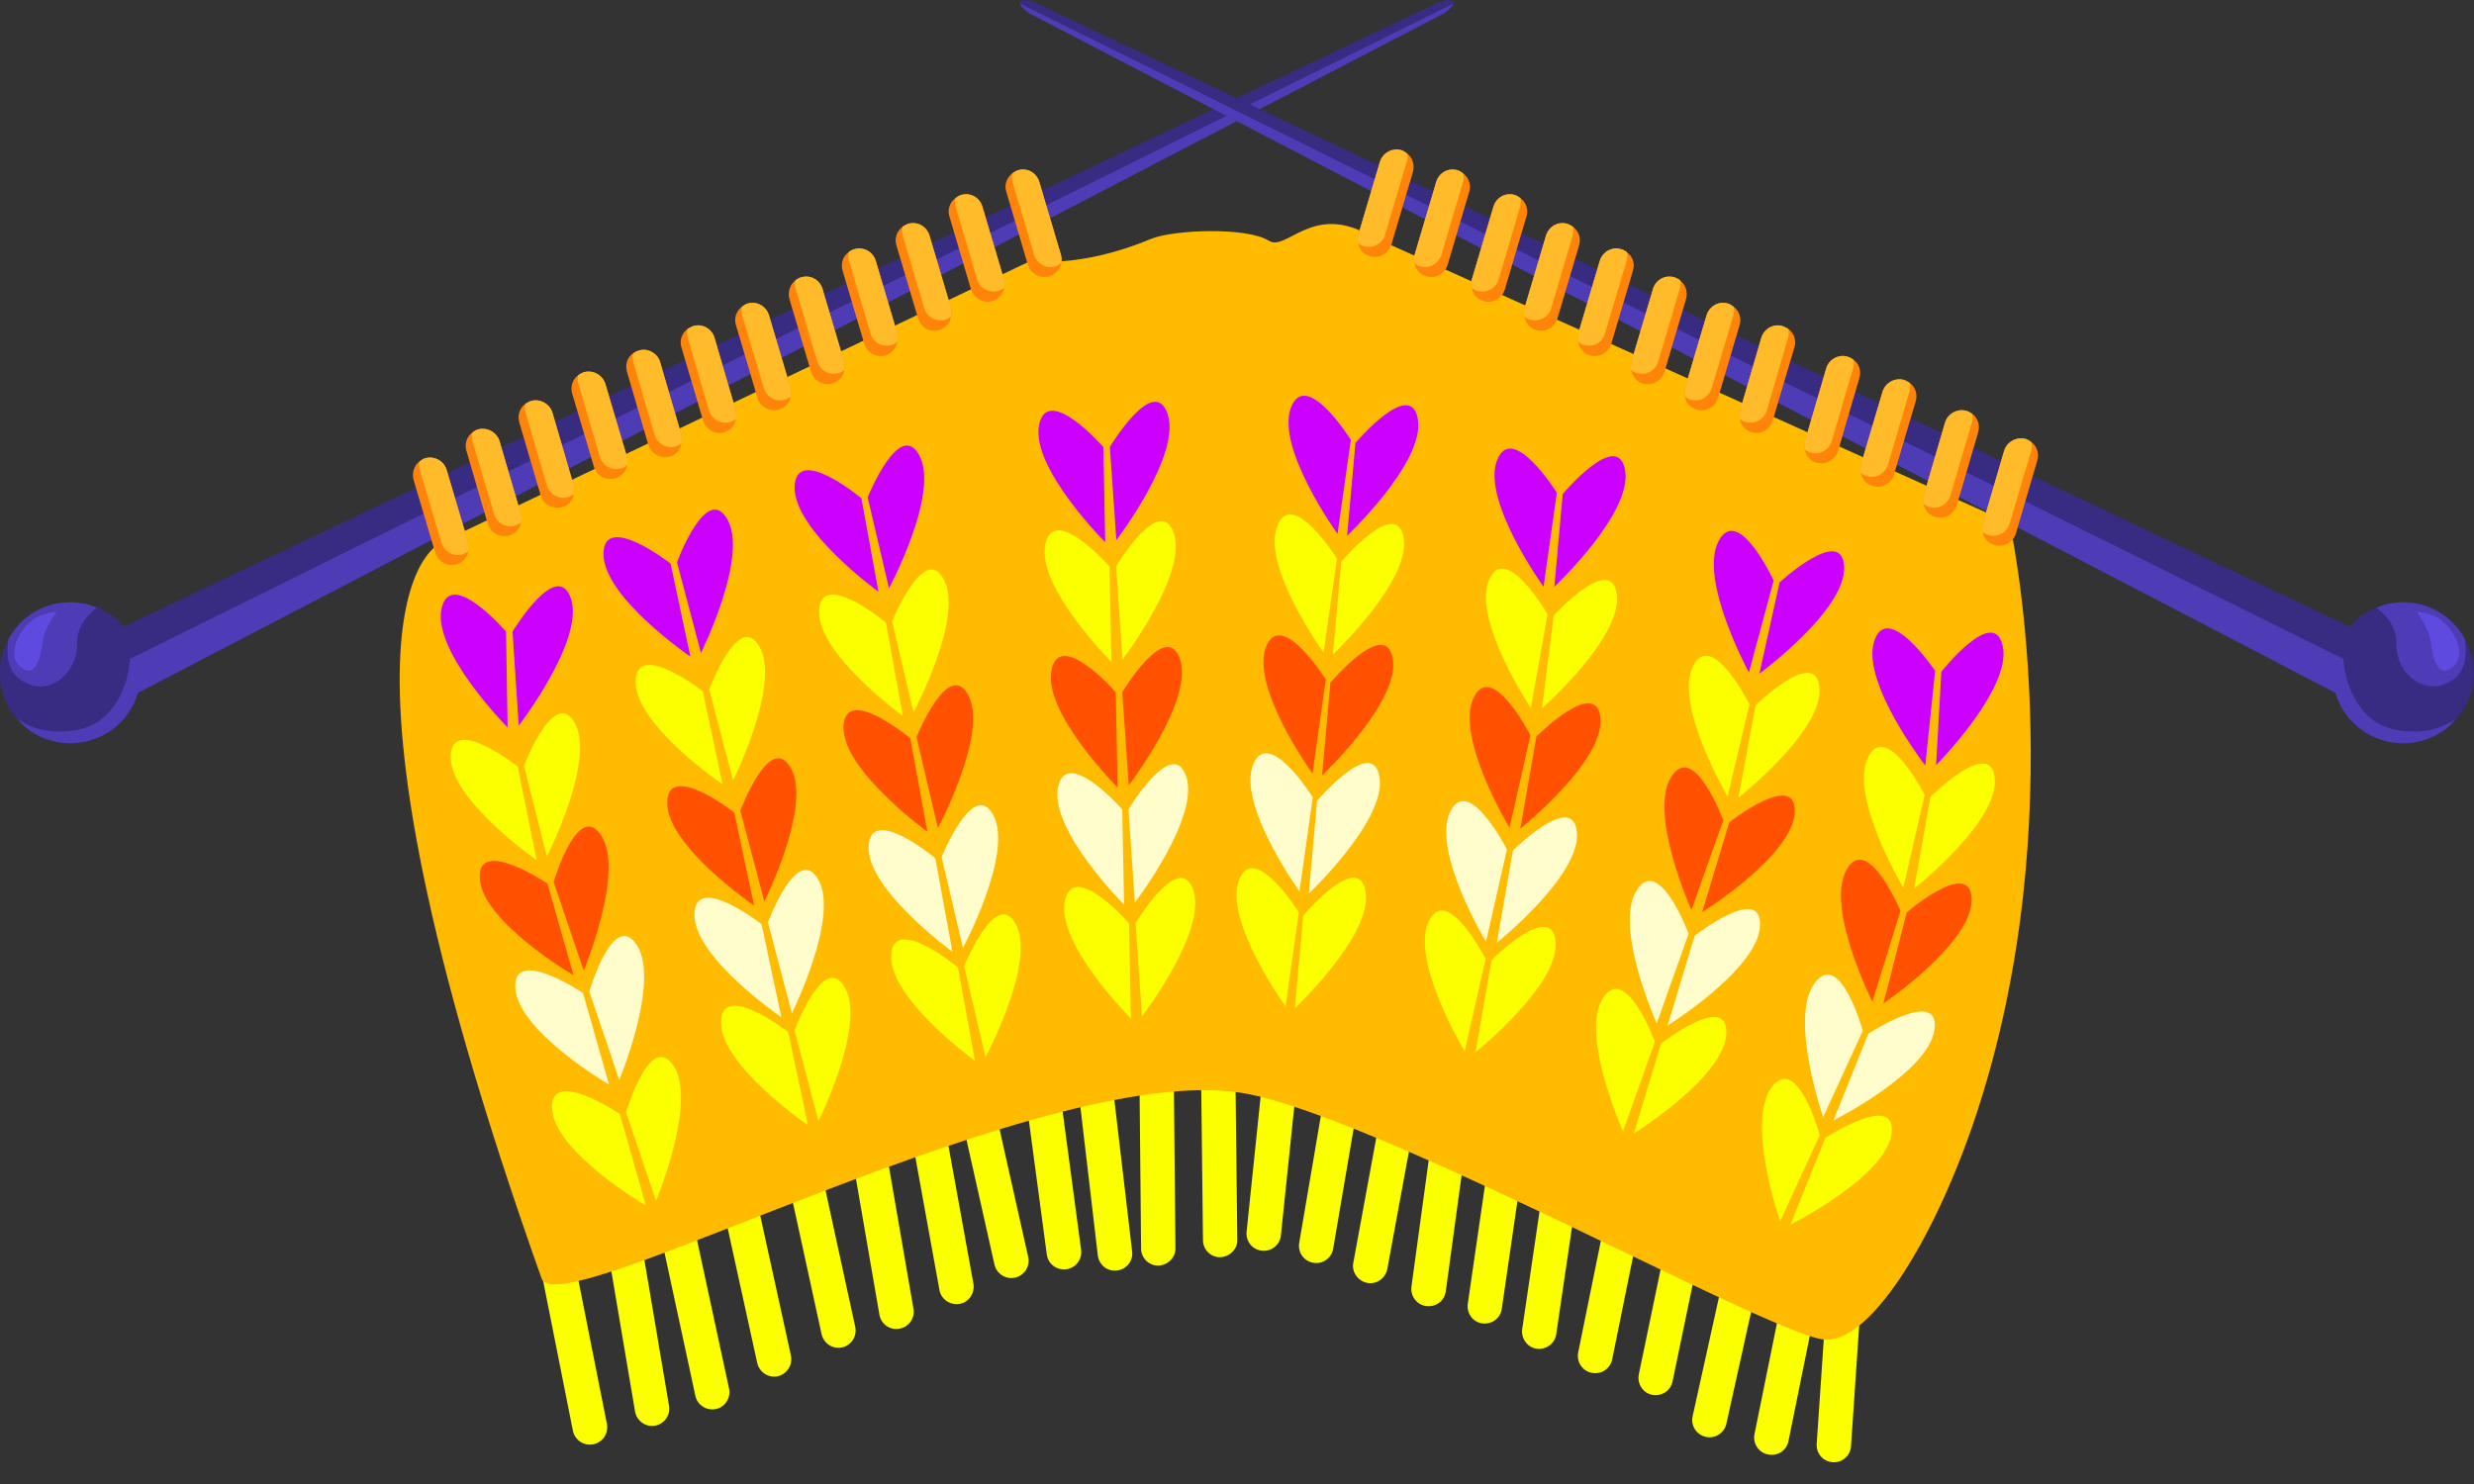 <svg width="80" height="48" viewBox="0 0 80 48" fill="none" xmlns="http://www.w3.org/2000/svg">
<rect x="0" y="0" width="80" height="48" fill="#333333" stroke="none"/>
<path d="M47.002 0.105C46.982 0.225 46.702 0.425 46.702 0.425L6.972 21.1L4.461 22.41L3.711 22.791L2.05 23.661L1.55 23.921C1.42 23.881 1.28 23.821 1.16 23.751C1.06 23.691 0.97 23.641 0.88 23.571C0.76 23.471 0.66 23.371 0.57 23.261H0.56C0.56 23.261 0.5 23.191 0.48 23.161H0.47C0.3 22.941 0.17 22.691 0.09 22.42C0.07 22.33 0.05 22.25 0.02 22.16L0.58 21.9L0.84 21.78L2.481 21L3.461 20.53L4.001 20.27L6.332 19.16L46.562 0.055C46.562 0.055 46.572 0.055 46.582 0.045C46.662 0.025 46.912 -0.045 46.992 0.045C47.002 0.055 47.002 0.075 47.002 0.085V0.105Z" fill="#372B82"/>
<path d="M4.551 21.66V21.76C4.551 21.98 4.521 22.21 4.461 22.41C4.181 23.36 3.311 24.04 2.261 24.04C2.01 24.04 1.77 24 1.55 23.92C1.42 23.88 1.28 23.82 1.16 23.75C1.06 23.69 0.97 23.64 0.88 23.57C0.76 23.47 0.66 23.37 0.57 23.26H0.56C0.56 23.26 0.5 23.19 0.48 23.16H0.47C0.3 22.94 0.17 22.69 0.09 22.42C0.07 22.33 0.05 22.25 0.02 22.16C-7.26484e-06 22.04 -0.01 21.9 -0.01 21.76C-0.01 21.37 0.09 21 0.28 20.68C0.66 19.969 1.41 19.489 2.271 19.489C2.541 19.489 2.791 19.529 3.031 19.619C3.071 19.619 3.111 19.639 3.141 19.649C3.341 19.739 3.531 19.839 3.701 19.969C3.811 20.059 3.911 20.159 4.001 20.27C4.071 20.34 4.111 20.419 4.161 20.48C4.261 20.61 4.341 20.76 4.391 20.9C4.421 20.98 4.451 21.06 4.471 21.13C4.471 21.13 4.474 21.136 4.481 21.15C4.521 21.31 4.551 21.48 4.561 21.64L4.551 21.66Z" fill="#372B82"/>
<path d="M3.13 19.66C2.87 19.86 2.6 20.149 2.52 20.54C2.5 20.63 2.49 20.72 2.49 20.82C2.51 21.799 1.53 22.599 0.67 21.989C0.67 21.989 0.66 21.989 0.65 21.98C0.24 21.689 0.2 21.16 0.27 20.68C0.65 19.959 1.4 19.48 2.27 19.48C2.58 19.48 2.87 19.54 3.14 19.66H3.13Z" fill="#4D3CB5"/>
<g style="mix-blend-mode:multiply">
<path d="M47.002 0.104C46.982 0.225 46.702 0.425 46.702 0.425L6.972 21.1L4.461 22.41C4.181 23.36 3.311 24.041 2.26 24.041C2.01 24.041 1.77 24 1.55 23.92C1.42 23.88 1.28 23.82 1.16 23.75C1.06 23.69 0.97 23.64 0.88 23.57C0.76 23.47 0.66 23.37 0.57 23.26C0.87 23.46 1.3 23.65 1.84 23.66H2.05C2.901 23.64 3.411 23.25 3.711 22.79C4.181 22.12 4.201 21.31 4.201 21.31L4.471 21.18L47.002 0.114V0.104Z" fill="#4D3CB5"/>
</g>
<path d="M0.62 21.53C1.16 22.05 1.32 21.22 1.38 20.76C1.44 20.3 1.83 19.79 1.83 19.79C1.83 19.79 1.33 19.81 1 20.09C0.55 20.47 0.26 21.18 0.62 21.53Z" fill="#5E4ADE"/>
<path d="M32.978 0.105C32.998 0.225 33.278 0.425 33.278 0.425L73.008 21.1L75.519 22.41L76.269 22.791L77.93 23.661L78.43 23.921C78.56 23.881 78.7 23.821 78.82 23.751C78.92 23.691 79.01 23.641 79.1 23.571C79.22 23.471 79.32 23.371 79.41 23.261H79.42C79.42 23.261 79.48 23.191 79.5 23.161H79.51C79.68 22.941 79.81 22.691 79.89 22.42C79.91 22.33 79.93 22.25 79.96 22.16L79.4 21.9L79.14 21.78L77.499 21L76.519 20.53L75.979 20.27L73.648 19.16L33.418 0.055C33.418 0.055 33.408 0.055 33.398 0.045C33.318 0.025 33.068 -0.045 32.988 0.045C32.978 0.055 32.978 0.075 32.978 0.085V0.105Z" fill="#372B82"/>
<path d="M75.429 21.66V21.76C75.429 21.98 75.459 22.21 75.519 22.41C75.799 23.36 76.669 24.04 77.719 24.04C77.969 24.04 78.21 24 78.43 23.92C78.56 23.88 78.7 23.82 78.82 23.75C78.92 23.69 79.01 23.64 79.1 23.57C79.22 23.47 79.32 23.37 79.41 23.26H79.42C79.42 23.26 79.48 23.19 79.5 23.16H79.51C79.68 22.94 79.81 22.69 79.89 22.42C79.91 22.33 79.93 22.25 79.96 22.16C79.98 22.04 79.99 21.9 79.99 21.76C79.99 21.37 79.89 21 79.7 20.68C79.32 19.969 78.57 19.489 77.709 19.489C77.439 19.489 77.189 19.529 76.949 19.619C76.909 19.619 76.869 19.639 76.839 19.649C76.639 19.739 76.449 19.839 76.279 19.969C76.169 20.059 76.069 20.159 75.979 20.27C75.909 20.34 75.869 20.419 75.819 20.48C75.719 20.61 75.639 20.76 75.589 20.9C75.559 20.98 75.529 21.06 75.509 21.13C75.509 21.13 75.505 21.136 75.499 21.15C75.459 21.31 75.429 21.48 75.419 21.64L75.429 21.66Z" fill="#372B82"/>
<path d="M76.849 19.66C77.109 19.86 77.379 20.149 77.459 20.54C77.479 20.63 77.489 20.72 77.489 20.82C77.469 21.799 78.449 22.599 79.309 21.989C79.309 21.989 79.319 21.989 79.329 21.98C79.739 21.689 79.779 21.16 79.709 20.68C79.329 19.959 78.579 19.48 77.709 19.48C77.399 19.48 77.109 19.54 76.839 19.66H76.849Z" fill="#4D3CB5"/>
<g style="mix-blend-mode:multiply">
<path d="M32.978 0.104C32.998 0.225 33.278 0.425 33.278 0.425L73.008 21.1L75.519 22.41C75.799 23.36 76.669 24.041 77.719 24.041C77.969 24.041 78.21 24 78.43 23.92C78.56 23.88 78.7 23.82 78.82 23.75C78.92 23.69 79.01 23.64 79.1 23.57C79.22 23.47 79.32 23.37 79.41 23.26C79.11 23.46 78.68 23.65 78.139 23.66H77.93C77.079 23.64 76.569 23.25 76.269 22.79C75.799 22.12 75.779 21.31 75.779 21.31L75.509 21.18L32.978 0.114V0.104Z" fill="#4D3CB5"/>
</g>
<path d="M79.359 21.53C78.82 22.05 78.659 21.22 78.6 20.76C78.54 20.3 78.15 19.79 78.15 19.79C78.15 19.79 78.65 19.81 78.98 20.09C79.43 20.47 79.719 21.18 79.359 21.53Z" fill="#5E4ADE"/>
<path d="M17.514 41.184L18.525 46.276C18.585 46.576 18.875 46.776 19.185 46.716C19.485 46.656 19.685 46.366 19.625 46.056L18.615 40.964C18.555 40.664 18.265 40.464 17.954 40.524C17.654 40.584 17.454 40.874 17.514 41.184Z" fill="#FBFF00"/>
<path d="M19.645 40.384L20.535 45.655C20.585 45.955 20.875 46.165 21.175 46.115C21.475 46.065 21.685 45.775 21.635 45.475L20.745 40.204C20.695 39.904 20.405 39.694 20.105 39.744C19.805 39.794 19.595 40.084 19.645 40.384Z" fill="#FBFF00"/>
<path d="M21.275 39.534L22.486 45.146C22.546 45.446 22.846 45.636 23.146 45.576C23.446 45.516 23.636 45.216 23.576 44.916L22.366 39.304C22.306 39.004 22.006 38.814 21.705 38.874C21.405 38.934 21.215 39.234 21.275 39.534Z" fill="#FBFF00"/>
<path d="M23.306 38.704L24.486 44.086C24.556 44.386 24.846 44.576 25.146 44.516C25.446 44.446 25.636 44.156 25.576 43.846L24.396 38.464C24.326 38.164 24.036 37.974 23.736 38.034C23.436 38.104 23.246 38.394 23.306 38.704Z" fill="#FBFF00"/>
<path d="M25.436 37.963L26.567 43.155C26.637 43.455 26.927 43.645 27.227 43.585C27.527 43.515 27.717 43.225 27.657 42.925L26.527 37.733C26.457 37.433 26.167 37.243 25.866 37.303C25.566 37.373 25.376 37.663 25.436 37.963Z" fill="#FBFF00"/>
<path d="M27.477 36.963L28.437 42.525C28.487 42.825 28.777 43.035 29.087 42.975C29.387 42.925 29.597 42.635 29.537 42.325L28.577 36.763C28.527 36.463 28.237 36.253 27.927 36.313C27.627 36.363 27.417 36.653 27.477 36.963Z" fill="#FBFF00"/>
<path d="M29.357 36.093L30.378 41.724C30.428 42.025 30.728 42.225 31.028 42.175C31.328 42.125 31.528 41.825 31.478 41.525L30.458 35.893C30.408 35.593 30.108 35.393 29.808 35.443C29.507 35.493 29.307 35.793 29.357 36.093Z" fill="#FBFF00"/>
<path d="M30.938 35.463L32.158 40.904C32.228 41.204 32.528 41.394 32.828 41.324C33.128 41.254 33.318 40.954 33.248 40.654L32.028 35.213C31.958 34.913 31.658 34.723 31.358 34.793C31.058 34.863 30.868 35.163 30.938 35.463Z" fill="#FBFF00"/>
<path d="M33.108 35.033L33.849 40.574C33.889 40.884 34.169 41.094 34.479 41.054C34.789 41.014 34.999 40.734 34.959 40.424L34.219 34.883C34.179 34.573 33.898 34.363 33.588 34.403C33.278 34.443 33.068 34.723 33.108 35.033Z" fill="#FBFF00"/>
<path d="M34.769 34.383L35.499 40.605C35.539 40.915 35.809 41.135 36.119 41.095C36.429 41.055 36.649 40.785 36.609 40.475L35.879 34.253C35.839 33.943 35.569 33.723 35.259 33.763C34.949 33.803 34.729 34.073 34.769 34.383Z" fill="#FBFF00"/>
<path d="M36.839 34.173L36.899 40.385C36.899 40.695 37.159 40.945 37.459 40.935C37.76 40.925 38.02 40.675 38.01 40.374L37.95 34.163C37.95 33.853 37.689 33.603 37.389 33.613C37.089 33.623 36.829 33.873 36.839 34.173Z" fill="#FBFF00"/>
<path d="M38.83 34.023L38.9 40.114C38.9 40.424 39.16 40.674 39.46 40.664C39.76 40.654 40.02 40.404 40.01 40.104L39.94 34.013C39.94 33.703 39.68 33.452 39.38 33.462C39.08 33.472 38.82 33.722 38.83 34.023Z" fill="#FBFF00"/>
<path d="M40.89 34.252L40.31 39.844C40.28 40.154 40.5 40.424 40.81 40.454C41.12 40.484 41.39 40.264 41.42 39.954L42.001 34.362C42.031 34.052 41.81 33.782 41.5 33.752C41.19 33.722 40.92 33.942 40.89 34.252Z" fill="#FBFF00"/>
<path d="M42.931 34.803L42.011 40.205C41.961 40.505 42.161 40.795 42.471 40.845C42.771 40.895 43.061 40.695 43.111 40.385L44.031 34.983C44.081 34.683 43.881 34.393 43.571 34.343C43.271 34.293 42.981 34.493 42.931 34.803Z" fill="#FBFF00"/>
<path d="M44.721 35.623L43.761 40.844C43.701 41.145 43.911 41.435 44.211 41.495C44.511 41.555 44.801 41.345 44.861 41.045L45.822 35.823C45.882 35.523 45.671 35.233 45.371 35.173C45.071 35.113 44.781 35.323 44.721 35.623Z" fill="#FBFF00"/>
<path d="M46.332 36.553L45.641 41.615C45.601 41.925 45.812 42.205 46.122 42.245C46.432 42.285 46.712 42.075 46.752 41.765L47.442 36.703C47.482 36.393 47.272 36.113 46.962 36.073C46.652 36.033 46.372 36.243 46.332 36.553Z" fill="#FBFF00"/>
<path d="M48.142 37.494L47.462 42.175C47.422 42.485 47.632 42.765 47.932 42.805C48.242 42.845 48.522 42.635 48.562 42.335L49.242 37.654C49.282 37.344 49.072 37.064 48.772 37.024C48.462 36.984 48.182 37.194 48.142 37.494Z" fill="#FBFF00"/>
<path d="M49.992 37.763L49.222 42.995C49.182 43.295 49.392 43.585 49.692 43.625C49.992 43.665 50.283 43.455 50.323 43.155L51.093 37.923C51.133 37.623 50.923 37.333 50.623 37.293C50.323 37.253 50.032 37.463 49.992 37.763Z" fill="#FBFF00"/>
<path d="M52.063 38.673L51.033 43.745C50.973 44.045 51.163 44.345 51.473 44.405C51.773 44.465 52.073 44.275 52.133 43.965L53.163 38.893C53.223 38.593 53.033 38.293 52.723 38.233C52.423 38.173 52.123 38.363 52.063 38.673Z" fill="#FBFF00"/>
<path d="M54.023 39.494L52.993 44.455C52.933 44.755 53.123 45.055 53.423 45.115C53.723 45.175 54.023 44.985 54.084 44.685L55.114 39.724C55.174 39.424 54.984 39.124 54.684 39.063C54.384 39.004 54.084 39.194 54.023 39.494Z" fill="#FBFF00"/>
<path d="M55.924 40.424L54.734 45.805C54.664 46.105 54.854 46.405 55.154 46.475C55.454 46.545 55.754 46.355 55.824 46.055L57.014 40.674C57.084 40.374 56.894 40.074 56.594 40.004C56.294 39.934 55.994 40.124 55.924 40.424Z" fill="#FBFF00"/>
<path d="M57.694 41.645L56.734 46.386C56.674 46.686 56.864 46.986 57.174 47.046C57.484 47.106 57.775 46.916 57.834 46.606L58.795 41.865C58.855 41.565 58.665 41.265 58.355 41.205C58.045 41.145 57.755 41.335 57.694 41.645Z" fill="#FBFF00"/>
<path d="M59.085 41.685L58.745 46.706C58.725 47.016 58.955 47.276 59.265 47.296C59.575 47.316 59.835 47.086 59.855 46.776L60.195 41.755C60.215 41.445 59.985 41.184 59.675 41.164C59.365 41.145 59.105 41.375 59.085 41.685Z" fill="#FBFF00"/>
<path d="M14.274 17.549C14.274 17.549 9.652 19.23 17.514 41.355C18.075 42.935 34.078 34.043 40.45 35.404C45.131 36.404 57.564 43.336 59.065 43.336C60.565 43.336 62.606 39.955 63.886 36.104C67.097 26.451 64.986 16.919 64.986 16.919L44.311 7.627C42.451 6.546 41.6 8.147 41.03 7.787C40.32 7.337 37.95 7.427 37.219 7.727C34.869 8.707 33.348 8.427 33.348 8.427L14.264 17.539L14.274 17.549Z" fill="#FFBB00"/>
<path d="M20.044 36.033C20.044 36.033 17.755 34.483 17.855 35.883C17.954 37.283 20.884 38.993 20.884 38.993L20.044 36.033Z" fill="#FBFF00"/>
<path d="M20.245 35.983C20.245 35.983 21.025 33.313 21.785 34.483C22.546 35.653 21.215 38.844 21.215 38.844L20.245 35.983Z" fill="#FBFF00"/>
<path d="M18.854 32.122C18.854 32.122 16.564 30.572 16.664 31.972C16.764 33.372 19.694 35.082 19.694 35.082L18.854 32.122Z" fill="#FFFDCC"/>
<path d="M19.055 32.072C19.055 32.072 19.835 29.401 20.595 30.572C21.355 31.742 20.025 34.933 20.025 34.933L19.055 32.072Z" fill="#FFFDCC"/>
<path d="M25.486 33.383C25.486 33.383 23.306 31.683 23.316 33.083C23.326 34.483 26.126 36.393 26.126 36.393L25.486 33.383Z" fill="#FBFF00"/>
<path d="M25.686 33.343C25.686 33.343 26.647 30.733 27.327 31.953C28.007 33.173 26.467 36.264 26.467 36.264L25.696 33.343H25.686Z" fill="#FBFF00"/>
<path d="M24.626 29.892C24.626 29.892 22.446 28.192 22.456 29.591C22.456 30.991 25.266 32.901 25.266 32.901L24.626 29.892Z" fill="#FFFDCC"/>
<path d="M24.826 29.852C24.826 29.852 25.787 27.241 26.467 28.462C27.147 29.682 25.606 32.773 25.606 32.773L24.836 29.852H24.826Z" fill="#FFFDCC"/>
<path d="M30.977 31.293C30.977 31.293 28.857 29.523 28.817 30.922C28.777 32.322 31.527 34.312 31.527 34.312L30.977 31.293Z" fill="#FBFF00"/>
<path d="M31.178 31.253C31.178 31.253 32.218 28.672 32.858 29.912C33.498 31.152 31.868 34.193 31.868 34.193L31.178 31.253Z" fill="#FBFF00"/>
<path d="M30.247 27.762C30.247 27.762 28.127 25.991 28.087 27.392C28.047 28.791 30.797 30.782 30.797 30.782L30.247 27.762Z" fill="#FFFDCC"/>
<path d="M30.448 27.721C30.448 27.721 31.488 25.141 32.128 26.381C32.768 27.621 31.138 30.662 31.138 30.662L30.448 27.721Z" fill="#FFFDCC"/>
<path d="M36.509 29.862C36.509 29.862 34.689 27.782 34.429 29.162C34.169 30.542 36.569 32.943 36.569 32.943L36.509 29.872V29.862Z" fill="#FBFF00"/>
<path d="M36.719 29.862C36.719 29.862 38.15 27.471 38.59 28.802C39.03 30.132 36.929 32.873 36.929 32.873L36.719 29.852V29.862Z" fill="#FBFF00"/>
<path d="M36.289 26.181C36.289 26.181 34.469 24.101 34.209 25.481C33.949 26.862 36.349 29.262 36.349 29.262L36.289 26.191V26.181Z" fill="#FFFDCC"/>
<path d="M36.489 26.181C36.489 26.181 37.919 23.791 38.36 25.121C38.8 26.451 36.699 29.192 36.699 29.192L36.489 26.171V26.181Z" fill="#FFFDCC"/>
<path d="M42.001 29.512C42.001 29.512 40.54 27.171 40.06 28.482C39.58 29.792 41.57 32.553 41.57 32.553L42.001 29.512Z" fill="#FBFF00"/>
<path d="M42.151 29.602C42.151 29.602 43.951 27.471 44.161 28.862C44.371 30.252 41.87 32.613 41.87 32.613L42.141 29.602H42.151Z" fill="#FBFF00"/>
<path d="M42.451 25.791C42.451 25.791 40.99 23.451 40.51 24.761C40.03 26.071 42.02 28.832 42.02 28.832L42.451 25.791Z" fill="#FFFDCC"/>
<path d="M42.601 25.891C42.601 25.891 44.401 23.761 44.611 25.151C44.821 26.541 42.321 28.902 42.321 28.902L42.591 25.891H42.601Z" fill="#FFFDCC"/>
<path d="M48.032 31.002C48.032 31.002 46.772 28.541 46.192 29.822C45.611 31.102 47.362 34.003 47.362 34.003L48.042 31.002H48.032Z" fill="#FBFF00"/>
<path d="M48.232 31.052C48.232 31.052 50.203 29.081 50.303 30.482C50.403 31.882 47.712 34.033 47.712 34.033L48.232 31.052Z" fill="#FBFF00"/>
<path d="M48.722 27.461C48.722 27.461 47.462 25.001 46.882 26.281C46.302 27.561 48.052 30.462 48.052 30.462L48.732 27.461H48.722Z" fill="#FFFDCC"/>
<path d="M48.922 27.512C48.922 27.512 50.893 25.541 50.993 26.942C51.093 28.342 48.402 30.493 48.402 30.493L48.922 27.512Z" fill="#FFFDCC"/>
<path d="M53.513 33.693C53.513 33.693 52.553 31.103 51.823 32.303C51.093 33.503 52.483 36.594 52.483 36.594L53.513 33.693Z" fill="#FBFF00"/>
<path d="M53.703 33.763C53.703 33.763 55.893 32.043 55.823 33.443C55.753 34.843 52.833 36.663 52.833 36.663L53.703 33.773V33.763Z" fill="#FBFF00"/>
<path d="M54.604 30.202C54.604 30.202 53.643 27.612 52.913 28.812C52.183 30.012 53.573 33.103 53.573 33.103L54.604 30.202Z" fill="#FFFDCC"/>
<path d="M54.794 30.272C54.794 30.272 56.983 28.552 56.913 29.952C56.843 31.352 53.923 33.172 53.923 33.172L54.794 30.282V30.272Z" fill="#FFFDCC"/>
<path d="M58.845 36.714C58.845 36.714 58.114 34.043 57.284 35.173C56.454 36.304 57.564 39.505 57.564 39.505L58.845 36.714Z" fill="#FBFF00"/>
<path d="M59.025 36.804C59.025 36.804 61.355 35.284 61.164 36.674C60.974 38.064 57.895 39.614 57.895 39.614L59.025 36.804Z" fill="#FBFF00"/>
<path d="M60.235 33.343C60.235 33.343 59.505 30.672 58.675 31.803C57.844 32.933 58.955 36.134 58.955 36.134L60.235 33.343Z" fill="#FFFDCC"/>
<path d="M60.415 33.433C60.415 33.433 62.745 31.913 62.555 33.303C62.365 34.693 59.285 36.243 59.285 36.243L60.415 33.433Z" fill="#FFFDCC"/>
<path d="M17.704 28.581C17.704 28.581 15.414 27.032 15.514 28.431C15.614 29.831 18.544 31.541 18.544 31.541L17.704 28.581Z" fill="#FF5100"/>
<path d="M17.904 28.532C17.904 28.532 18.685 25.862 19.445 27.032C20.205 28.202 18.875 31.393 18.875 31.393L17.904 28.532Z" fill="#FF5100"/>
<path d="M23.745 26.281C23.745 26.281 21.565 24.581 21.575 25.981C21.585 27.381 24.385 29.291 24.385 29.291L23.745 26.281Z" fill="#FF5100"/>
<path d="M23.936 26.241C23.936 26.241 24.896 23.63 25.576 24.851C26.257 26.071 24.716 29.162 24.716 29.162L23.946 26.241H23.936Z" fill="#FF5100"/>
<path d="M29.437 23.881C29.437 23.881 27.317 22.111 27.277 23.511C27.237 24.911 29.987 26.901 29.987 26.901L29.437 23.881Z" fill="#FF5100"/>
<path d="M29.637 23.84C29.637 23.84 30.678 21.26 31.318 22.5C31.958 23.74 30.328 26.781 30.328 26.781L29.637 23.84Z" fill="#FF5100"/>
<path d="M36.079 22.39C36.079 22.39 34.259 20.31 33.998 21.69C33.738 23.071 36.139 25.471 36.139 25.471L36.079 22.4V22.39Z" fill="#FF5100"/>
<path d="M36.289 22.39C36.289 22.39 37.719 20 38.16 21.33C38.6 22.66 36.499 25.401 36.499 25.401L36.289 22.38V22.39Z" fill="#FF5100"/>
<path d="M42.871 21.98C42.871 21.98 41.41 19.639 40.93 20.95C40.45 22.26 42.441 25.021 42.441 25.021L42.871 21.98Z" fill="#FF5100"/>
<path d="M43.031 22.07C43.031 22.07 44.831 19.939 45.041 21.33C45.251 22.72 42.751 25.081 42.751 25.081L43.021 22.07H43.031Z" fill="#FF5100"/>
<path d="M49.482 23.771C49.482 23.771 48.222 21.31 47.642 22.591C47.062 23.871 48.812 26.772 48.812 26.772L49.492 23.771H49.482Z" fill="#FF5100"/>
<path d="M49.682 23.821C49.682 23.821 51.653 21.85 51.753 23.251C51.853 24.651 49.162 26.802 49.162 26.802L49.682 23.821Z" fill="#FF5100"/>
<path d="M55.724 26.532C55.724 26.532 54.764 23.941 54.033 25.141C53.303 26.341 54.694 29.432 54.694 29.432L55.724 26.532Z" fill="#FF5100"/>
<path d="M55.914 26.601C55.914 26.601 58.104 24.881 58.034 26.281C57.964 27.681 55.044 29.501 55.044 29.501L55.914 26.611V26.601Z" fill="#FF5100"/>
<path d="M61.455 29.462C61.455 29.462 60.385 26.911 59.705 28.141C59.025 29.372 60.545 32.402 60.545 32.402L61.455 29.462Z" fill="#FF5100"/>
<path d="M61.645 29.522C61.645 29.522 63.755 27.702 63.755 29.112C63.755 30.522 60.905 32.452 60.905 32.452L61.655 29.522H61.645Z" fill="#FF5100"/>
<path d="M16.364 20.43C16.364 20.43 14.544 18.319 14.274 19.709C14.004 21.1 16.414 23.53 16.414 23.53L16.364 20.43Z" fill="#CC00FF"/>
<path d="M16.574 20.43C16.574 20.43 18.024 18.029 18.465 19.37C18.905 20.71 16.774 23.471 16.774 23.471L16.574 20.43Z" fill="#CC00FF"/>
<path d="M21.685 18.229C21.685 18.229 19.505 16.529 19.515 17.929C19.525 19.329 22.325 21.239 22.325 21.239L21.685 18.229Z" fill="#CC00FF"/>
<path d="M21.886 18.199C21.886 18.199 22.846 15.588 23.526 16.808C24.206 18.029 22.666 21.12 22.666 21.12L21.895 18.199H21.886Z" fill="#CC00FF"/>
<path d="M27.856 16.119C27.856 16.119 25.736 14.349 25.696 15.749C25.656 17.149 28.406 19.139 28.406 19.139L27.856 16.119Z" fill="#CC00FF"/>
<path d="M28.057 16.088C28.057 16.088 29.097 13.508 29.737 14.748C30.378 15.988 28.747 19.029 28.747 19.029L28.057 16.088Z" fill="#CC00FF"/>
<path d="M35.679 14.459C35.679 14.459 33.858 12.378 33.598 13.759C33.338 15.139 35.739 17.54 35.739 17.54L35.679 14.469V14.459Z" fill="#CC00FF"/>
<path d="M35.889 14.459C35.889 14.459 37.319 12.068 37.759 13.399C38.2 14.729 36.099 17.47 36.099 17.47L35.889 14.449V14.459Z" fill="#CC00FF"/>
<path d="M43.681 14.228C43.681 14.228 42.221 11.887 41.74 13.198C41.26 14.508 43.251 17.269 43.251 17.269L43.681 14.228Z" fill="#CC00FF"/>
<path d="M43.841 14.318C43.841 14.318 45.641 12.188 45.852 13.578C46.062 14.968 43.561 17.329 43.561 17.329L43.831 14.318H43.841Z" fill="#CC00FF"/>
<path d="M50.343 15.938C50.343 15.938 48.882 13.598 48.402 14.908C47.922 16.218 49.913 18.979 49.913 18.979L50.343 15.938Z" fill="#CC00FF"/>
<path d="M50.543 15.969C50.543 15.969 52.333 13.838 52.553 15.229C52.773 16.619 50.263 18.98 50.263 18.98L50.533 15.969H50.543Z" fill="#CC00FF"/>
<path d="M57.354 18.78C57.354 18.78 56.194 16.269 55.564 17.52C54.934 18.77 56.554 21.75 56.554 21.75L57.354 18.78Z" fill="#CC00FF"/>
<path d="M57.544 18.839C57.544 18.839 59.594 16.949 59.634 18.349C59.674 19.749 56.894 21.789 56.894 21.789L57.544 18.839Z" fill="#CC00FF"/>
<path d="M62.576 21.7C62.576 21.7 61.035 19.41 60.605 20.74C60.175 22.07 62.256 24.761 62.256 24.761L62.576 21.7Z" fill="#CC00FF"/>
<path d="M62.776 21.73C62.776 21.73 64.496 19.539 64.766 20.92C65.036 22.3 62.606 24.75 62.606 24.75L62.776 21.73Z" fill="#CC00FF"/>
<path d="M16.744 24.801C16.744 24.801 14.584 23.081 14.574 24.481C14.564 25.881 17.354 27.821 17.354 27.821L16.744 24.811V24.801Z" fill="#FBFF00"/>
<path d="M16.944 24.771C16.944 24.771 17.934 22.171 18.595 23.401C19.255 24.631 17.684 27.702 17.684 27.702L16.944 24.771Z" fill="#FBFF00"/>
<path d="M22.725 22.36C22.725 22.36 20.545 20.66 20.555 22.06C20.555 23.46 23.365 25.37 23.365 25.37L22.725 22.36Z" fill="#FBFF00"/>
<path d="M22.926 22.32C22.926 22.32 23.886 19.709 24.566 20.93C25.246 22.15 23.706 25.241 23.706 25.241L22.936 22.32H22.926Z" fill="#FBFF00"/>
<path d="M28.647 20.139C28.647 20.139 26.527 18.369 26.487 19.769C26.447 21.169 29.197 23.159 29.197 23.159L28.647 20.139Z" fill="#FBFF00"/>
<path d="M28.847 20.099C28.847 20.099 29.887 17.518 30.528 18.759C31.168 19.999 29.537 23.04 29.537 23.04L28.847 20.099Z" fill="#FBFF00"/>
<path d="M35.879 18.329C35.879 18.329 34.059 16.248 33.798 17.629C33.538 19.009 35.939 21.41 35.939 21.41L35.879 18.339V18.329Z" fill="#FBFF00"/>
<path d="M36.089 18.319C36.089 18.319 37.519 15.928 37.959 17.259C38.4 18.589 36.299 21.33 36.299 21.33L36.089 18.309V18.319Z" fill="#FBFF00"/>
<path d="M43.231 18.069C43.231 18.069 41.77 15.728 41.29 17.038C40.81 18.349 42.801 21.109 42.801 21.109L43.231 18.069Z" fill="#FBFF00"/>
<path d="M43.381 18.159C43.381 18.159 45.181 16.028 45.391 17.419C45.601 18.809 43.101 21.17 43.101 21.17L43.371 18.159H43.381Z" fill="#FBFF00"/>
<path d="M50.042 19.87C50.042 19.87 48.662 17.479 48.142 18.78C47.622 20.08 49.502 22.901 49.502 22.901L50.042 19.87Z" fill="#FBFF00"/>
<path d="M50.242 19.91C50.242 19.91 52.113 17.849 52.283 19.24C52.453 20.63 49.862 22.911 49.862 22.911L50.242 19.91Z" fill="#FBFF00"/>
<path d="M56.564 22.77C56.564 22.77 55.324 20.299 54.734 21.57C54.144 22.84 55.864 25.761 55.864 25.761L56.574 22.77H56.564Z" fill="#FBFF00"/>
<path d="M56.764 22.82C56.764 22.82 58.745 20.87 58.835 22.27C58.925 23.671 56.214 25.801 56.214 25.801L56.764 22.831V22.82Z" fill="#FBFF00"/>
<path d="M62.236 25.711C62.236 25.711 60.985 23.25 60.395 24.521C59.805 25.791 61.545 28.712 61.545 28.712L62.236 25.711Z" fill="#FBFF00"/>
<path d="M62.436 25.761C62.436 25.761 64.406 23.801 64.506 25.201C64.606 26.601 61.895 28.742 61.895 28.742L62.426 25.761H62.436Z" fill="#FBFF00"/>
<path d="M15.143 17.559C15.173 17.659 15.173 17.749 15.143 17.839C15.113 18.029 14.963 18.199 14.763 18.249C14.473 18.339 14.163 18.169 14.073 17.879L13.373 15.519C13.313 15.289 13.393 15.049 13.573 14.919C13.633 14.879 13.683 14.839 13.753 14.819C14.053 14.739 14.353 14.909 14.443 15.199L15.143 17.559Z" fill="#FF850A"/>
<path d="M16.844 16.629C16.874 16.729 16.874 16.819 16.844 16.909C16.814 17.099 16.664 17.269 16.464 17.319C16.174 17.409 15.864 17.239 15.774 16.949L15.084 14.589C15.014 14.359 15.094 14.119 15.274 13.989C15.334 13.949 15.384 13.909 15.454 13.889C15.754 13.809 16.064 13.979 16.154 14.269L16.844 16.629Z" fill="#FF850A"/>
<path d="M18.554 15.988C18.524 16.188 18.384 16.348 18.184 16.398C17.884 16.488 17.574 16.318 17.484 16.028L16.794 13.668C16.724 13.438 16.804 13.188 16.994 13.058C17.054 13.028 17.104 12.988 17.174 12.968C17.464 12.888 17.774 13.058 17.864 13.348L18.554 15.708C18.574 15.798 18.584 15.898 18.554 15.988Z" fill="#FF850A"/>
<path d="M20.275 14.778C20.295 14.868 20.295 14.958 20.275 15.048C20.245 15.248 20.095 15.418 19.895 15.468C19.595 15.558 19.285 15.388 19.205 15.098L18.505 12.738C18.435 12.508 18.515 12.258 18.705 12.128C18.765 12.098 18.815 12.058 18.885 12.038C19.175 11.958 19.485 12.128 19.575 12.418L20.275 14.778Z" fill="#FF850A"/>
<path d="M22.035 14.348C22.005 14.548 21.865 14.708 21.665 14.768C21.365 14.848 21.055 14.678 20.965 14.388L20.275 12.028C20.205 11.798 20.285 11.548 20.475 11.428C20.535 11.388 20.585 11.358 20.655 11.338C20.945 11.248 21.255 11.418 21.345 11.708L22.035 14.068C22.055 14.158 22.065 14.258 22.035 14.348Z" fill="#FF850A"/>
<path d="M23.796 13.557C23.765 13.758 23.625 13.918 23.425 13.977C23.125 14.068 22.816 13.898 22.735 13.598L22.035 11.238C21.965 11.018 22.046 10.768 22.235 10.637C22.296 10.607 22.346 10.568 22.416 10.547C22.706 10.457 23.015 10.627 23.105 10.928L23.796 13.287C23.816 13.377 23.826 13.467 23.796 13.557Z" fill="#FF850A"/>
<path d="M25.566 12.827C25.546 13.017 25.396 13.187 25.186 13.247C24.896 13.337 24.586 13.167 24.496 12.877L23.796 10.507C23.726 10.287 23.816 10.047 23.996 9.917C24.056 9.877 24.106 9.837 24.176 9.817C24.476 9.727 24.776 9.907 24.866 10.197L25.566 12.557C25.586 12.647 25.596 12.737 25.566 12.827Z" fill="#FF850A"/>
<path d="M27.306 11.957C27.276 12.167 27.126 12.337 26.916 12.407C26.626 12.487 26.316 12.317 26.226 12.027L25.526 9.667C25.466 9.437 25.546 9.197 25.726 9.067C25.786 9.027 25.836 8.997 25.906 8.977C26.206 8.887 26.506 9.057 26.596 9.347L27.296 11.707C27.316 11.797 27.326 11.877 27.306 11.967V11.957Z" fill="#FF850A"/>
<path d="M29.017 11.057C28.987 11.257 28.837 11.427 28.637 11.497C28.337 11.577 28.037 11.407 27.947 11.117L27.247 8.757C27.177 8.527 27.257 8.277 27.447 8.157C27.507 8.117 27.557 8.087 27.627 8.067C27.917 7.977 28.227 8.147 28.317 8.437L29.017 10.797C29.037 10.887 29.047 10.987 29.017 11.067V11.057Z" fill="#FF850A"/>
<path d="M30.757 9.977C30.777 10.067 30.777 10.157 30.757 10.237C30.727 10.437 30.587 10.607 30.377 10.677C30.077 10.767 29.777 10.597 29.687 10.297L28.987 7.937C28.917 7.717 28.997 7.467 29.187 7.337C29.247 7.307 29.297 7.267 29.367 7.247C29.657 7.157 29.967 7.327 30.057 7.627L30.757 9.987V9.977Z" fill="#FF850A"/>
<path d="M32.468 9.316C32.438 9.516 32.298 9.676 32.088 9.736C31.798 9.826 31.488 9.656 31.398 9.356L30.698 6.996C30.628 6.776 30.718 6.536 30.898 6.406C30.958 6.366 31.008 6.326 31.078 6.306C31.378 6.216 31.678 6.386 31.768 6.686L32.468 9.046C32.488 9.136 32.498 9.226 32.468 9.316Z" fill="#FF850A"/>
<path d="M34.308 8.516C34.288 8.706 34.138 8.876 33.928 8.936C33.638 9.026 33.328 8.856 33.238 8.566L32.538 6.196C32.468 5.976 32.558 5.736 32.738 5.606C32.798 5.566 32.848 5.526 32.918 5.506C33.218 5.416 33.518 5.586 33.608 5.886L34.308 8.246C34.328 8.336 34.338 8.426 34.308 8.516Z" fill="#FF850A"/>
<path d="M15.143 17.559C15.173 17.659 15.173 17.749 15.143 17.839C15.083 17.869 15.033 17.909 14.963 17.929C14.673 18.019 14.363 17.849 14.273 17.549L13.573 15.189C13.543 15.099 13.543 15.009 13.573 14.919C13.633 14.879 13.683 14.839 13.753 14.819C14.053 14.739 14.353 14.909 14.443 15.199L15.143 17.559Z" fill="#FFBB29"/>
<path d="M16.844 16.629C16.874 16.729 16.874 16.819 16.844 16.909C16.784 16.939 16.734 16.979 16.664 16.999C16.374 17.089 16.064 16.919 15.974 16.619L15.274 14.259C15.254 14.169 15.254 14.079 15.274 13.989C15.334 13.949 15.384 13.909 15.454 13.889C15.754 13.809 16.064 13.979 16.154 14.269L16.844 16.629Z" fill="#FFBB29"/>
<path d="M18.554 15.988C18.494 16.018 18.444 16.058 18.374 16.078C18.084 16.168 17.774 15.998 17.684 15.698L16.994 13.338C16.964 13.248 16.964 13.148 16.994 13.058C17.054 13.028 17.104 12.988 17.174 12.968C17.464 12.888 17.774 13.058 17.864 13.348L18.554 15.708C18.574 15.798 18.584 15.898 18.554 15.988Z" fill="#FFBB29"/>
<path d="M20.275 14.778C20.295 14.868 20.295 14.958 20.275 15.048C20.215 15.088 20.165 15.128 20.095 15.148C19.795 15.238 19.485 15.068 19.395 14.768L18.705 12.408C18.675 12.318 18.675 12.218 18.705 12.128C18.765 12.098 18.815 12.058 18.885 12.038C19.175 11.958 19.485 12.128 19.575 12.418L20.275 14.778Z" fill="#FFBB29"/>
<path d="M22.035 14.348C21.975 14.378 21.925 14.418 21.855 14.438C21.565 14.528 21.255 14.358 21.165 14.058L20.475 11.698C20.455 11.608 20.445 11.518 20.475 11.428C20.535 11.388 20.585 11.358 20.655 11.338C20.945 11.248 21.255 11.418 21.345 11.708L22.035 14.068C22.055 14.158 22.065 14.258 22.035 14.348Z" fill="#FFBB29"/>
<path d="M23.796 13.557C23.796 13.557 23.696 13.627 23.626 13.648C23.326 13.738 23.016 13.568 22.926 13.277L22.236 10.908C22.216 10.818 22.206 10.727 22.236 10.637C22.296 10.607 22.346 10.568 22.416 10.547C22.706 10.457 23.016 10.627 23.106 10.928L23.796 13.287C23.816 13.377 23.826 13.467 23.796 13.557Z" fill="#FFBB29"/>
<path d="M25.566 12.827C25.506 12.867 25.456 12.907 25.386 12.927C25.086 13.017 24.786 12.847 24.696 12.547L23.996 10.187C23.976 10.097 23.966 10.007 23.996 9.917C24.056 9.877 24.106 9.837 24.176 9.817C24.476 9.727 24.776 9.907 24.866 10.197L25.566 12.557C25.586 12.647 25.596 12.737 25.566 12.827Z" fill="#FFBB29"/>
<path d="M27.306 11.957C27.246 12.017 27.186 12.047 27.116 12.067C26.816 12.157 26.516 11.987 26.426 11.687L25.726 9.327C25.706 9.237 25.696 9.147 25.726 9.057C25.786 9.017 25.836 8.987 25.906 8.967C26.206 8.877 26.506 9.047 26.596 9.337L27.296 11.697C27.316 11.787 27.326 11.867 27.306 11.957Z" fill="#FFBB29"/>
<path d="M29.017 11.057C28.957 11.097 28.907 11.137 28.837 11.157C28.537 11.247 28.227 11.077 28.147 10.777L27.447 8.417C27.427 8.327 27.417 8.237 27.447 8.147C27.507 8.107 27.557 8.077 27.627 8.057C27.917 7.967 28.227 8.137 28.317 8.427L29.017 10.787C29.037 10.877 29.047 10.977 29.017 11.057Z" fill="#FFBB29"/>
<path d="M30.757 9.977C30.777 10.067 30.777 10.157 30.757 10.237C30.697 10.297 30.647 10.317 30.577 10.337C30.277 10.427 29.967 10.257 29.887 9.967L29.187 7.597C29.167 7.507 29.157 7.417 29.187 7.327C29.247 7.297 29.297 7.257 29.367 7.237C29.657 7.147 29.967 7.317 30.057 7.617L30.757 9.977Z" fill="#FFBB29"/>
<path d="M32.468 9.316C32.408 9.356 32.358 9.386 32.288 9.406C31.988 9.496 31.688 9.326 31.598 9.036L30.898 6.666C30.878 6.576 30.868 6.486 30.898 6.406C30.958 6.366 31.008 6.326 31.078 6.306C31.378 6.216 31.678 6.386 31.768 6.686L32.468 9.046C32.488 9.136 32.498 9.226 32.468 9.316Z" fill="#FFBB29"/>
<path d="M34.308 8.516C34.248 8.556 34.198 8.596 34.128 8.616C33.828 8.706 33.528 8.526 33.438 8.236L32.738 5.876C32.718 5.786 32.708 5.696 32.738 5.606C32.798 5.566 32.848 5.526 32.918 5.506C33.218 5.416 33.518 5.586 33.608 5.886L34.308 8.246C34.328 8.336 34.338 8.426 34.308 8.516Z" fill="#FFBB29"/>
<path d="M43.921 7.596C43.891 7.696 43.891 7.786 43.921 7.876C43.951 8.066 44.101 8.236 44.301 8.286C44.591 8.376 44.901 8.206 44.991 7.916L45.691 5.556C45.751 5.326 45.671 5.086 45.491 4.956C45.431 4.916 45.381 4.876 45.311 4.856C45.011 4.776 44.711 4.946 44.621 5.236L43.921 7.596Z" fill="#FF850A"/>
<path d="M64.116 16.939C64.086 17.038 64.086 17.128 64.116 17.218C64.146 17.409 64.296 17.578 64.496 17.628C64.786 17.718 65.096 17.549 65.186 17.259L65.876 14.899C65.946 14.668 65.866 14.428 65.686 14.299C65.626 14.258 65.576 14.219 65.506 14.198C65.206 14.118 64.896 14.289 64.806 14.579L64.116 16.939Z" fill="#FF850A"/>
<path d="M62.206 16.308C62.236 16.508 62.376 16.668 62.575 16.718C62.876 16.808 63.185 16.638 63.276 16.348L63.965 13.988C64.035 13.758 63.956 13.508 63.766 13.378C63.706 13.348 63.656 13.308 63.586 13.288C63.295 13.208 62.986 13.378 62.895 13.668L62.206 16.028C62.185 16.118 62.175 16.218 62.206 16.308Z" fill="#FF850A"/>
<path d="M60.175 15.028C60.155 15.118 60.155 15.208 60.175 15.298C60.205 15.498 60.355 15.668 60.555 15.718C60.855 15.808 61.165 15.638 61.245 15.348L61.945 12.988C62.015 12.758 61.935 12.508 61.745 12.378C61.685 12.348 61.635 12.308 61.565 12.288C61.275 12.208 60.965 12.378 60.875 12.668L60.175 15.028Z" fill="#FF850A"/>
<path d="M58.365 14.548C58.395 14.748 58.535 14.908 58.735 14.968C59.035 15.048 59.345 14.878 59.435 14.588L60.125 12.228C60.195 11.998 60.115 11.748 59.925 11.628C59.865 11.588 59.815 11.558 59.745 11.538C59.455 11.448 59.145 11.618 59.055 11.908L58.365 14.268C58.345 14.358 58.335 14.458 58.365 14.548Z" fill="#FF850A"/>
<path d="M56.264 13.558C56.294 13.758 56.434 13.918 56.634 13.978C56.934 14.068 57.244 13.898 57.324 13.598L58.024 11.238C58.094 11.018 58.014 10.768 57.824 10.638C57.764 10.608 57.714 10.568 57.644 10.548C57.354 10.458 57.044 10.628 56.954 10.928L56.264 13.288C56.244 13.378 56.234 13.468 56.264 13.558Z" fill="#FF850A"/>
<path d="M54.484 12.827C54.504 13.017 54.654 13.187 54.864 13.247C55.154 13.337 55.464 13.167 55.554 12.877L56.254 10.507C56.324 10.287 56.234 10.047 56.054 9.917C55.994 9.877 55.944 9.837 55.874 9.817C55.574 9.727 55.274 9.907 55.184 10.197L54.484 12.557C54.464 12.647 54.454 12.737 54.484 12.827Z" fill="#FF850A"/>
<path d="M52.743 11.957C52.773 12.167 52.923 12.337 53.133 12.407C53.423 12.487 53.733 12.317 53.823 12.027L54.523 9.667C54.583 9.437 54.503 9.197 54.323 9.067C54.263 9.027 54.213 8.997 54.143 8.977C53.843 8.887 53.543 9.057 53.453 9.347L52.753 11.707C52.733 11.797 52.723 11.877 52.743 11.967V11.957Z" fill="#FF850A"/>
<path d="M51.033 11.058C51.063 11.258 51.213 11.428 51.413 11.498C51.713 11.578 52.013 11.408 52.103 11.118L52.803 8.758C52.873 8.528 52.793 8.278 52.603 8.158C52.543 8.118 52.493 8.088 52.423 8.068C52.133 7.978 51.823 8.148 51.733 8.438L51.033 10.798C51.013 10.888 51.003 10.988 51.033 11.068V11.058Z" fill="#FF850A"/>
<path d="M49.292 9.977C49.272 10.067 49.272 10.157 49.292 10.237C49.322 10.437 49.462 10.607 49.672 10.677C49.972 10.767 50.272 10.597 50.362 10.297L51.062 7.937C51.132 7.717 51.052 7.467 50.862 7.337C50.802 7.307 50.752 7.267 50.682 7.247C50.392 7.157 50.082 7.327 49.992 7.627L49.292 9.987V9.977Z" fill="#FF850A"/>
<path d="M47.592 9.316C47.622 9.516 47.762 9.676 47.972 9.736C48.262 9.826 48.572 9.656 48.662 9.356L49.362 6.996C49.432 6.776 49.342 6.536 49.162 6.406C49.102 6.366 49.052 6.326 48.982 6.306C48.682 6.216 48.382 6.386 48.292 6.686L47.592 9.046C47.572 9.136 47.562 9.226 47.592 9.316Z" fill="#FF850A"/>
<path d="M45.741 8.517C45.761 8.707 45.911 8.877 46.121 8.937C46.411 9.027 46.721 8.857 46.811 8.567L47.511 6.197C47.581 5.977 47.491 5.737 47.311 5.607C47.251 5.567 47.201 5.527 47.131 5.507C46.831 5.417 46.531 5.587 46.441 5.887L45.741 8.247C45.721 8.337 45.711 8.427 45.741 8.517Z" fill="#FF850A"/>
<path d="M43.921 7.596C43.891 7.696 43.891 7.786 43.921 7.876C43.981 7.906 44.031 7.946 44.101 7.966C44.391 8.056 44.701 7.886 44.791 7.586L45.491 5.226C45.521 5.136 45.521 5.046 45.491 4.956C45.431 4.916 45.381 4.876 45.311 4.856C45.011 4.776 44.711 4.946 44.621 5.236L43.921 7.596Z" fill="#FFBB29"/>
<path d="M64.116 16.939C64.086 17.038 64.086 17.128 64.116 17.218C64.176 17.248 64.226 17.288 64.296 17.308C64.586 17.398 64.896 17.229 64.986 16.928L65.686 14.569C65.706 14.479 65.706 14.389 65.686 14.299C65.626 14.258 65.576 14.219 65.506 14.198C65.206 14.118 64.896 14.289 64.806 14.579L64.116 16.939Z" fill="#FFBB29"/>
<path d="M62.206 16.308C62.266 16.338 62.316 16.378 62.386 16.398C62.675 16.488 62.986 16.318 63.075 16.018L63.766 13.658C63.795 13.568 63.795 13.468 63.766 13.378C63.706 13.348 63.656 13.308 63.586 13.288C63.295 13.208 62.986 13.378 62.895 13.668L62.206 16.028C62.185 16.118 62.175 16.218 62.206 16.308Z" fill="#FFBB29"/>
<path d="M60.175 15.028C60.155 15.118 60.155 15.208 60.175 15.298C60.235 15.338 60.285 15.378 60.355 15.398C60.655 15.488 60.965 15.318 61.055 15.018L61.745 12.658C61.775 12.568 61.775 12.468 61.745 12.378C61.685 12.348 61.635 12.308 61.565 12.288C61.275 12.208 60.965 12.378 60.875 12.668L60.175 15.028Z" fill="#FFBB29"/>
<path d="M58.365 14.548C58.425 14.578 58.475 14.618 58.545 14.638C58.835 14.728 59.145 14.558 59.235 14.258L59.925 11.898C59.945 11.808 59.955 11.718 59.925 11.628C59.865 11.588 59.815 11.558 59.745 11.538C59.455 11.448 59.145 11.618 59.055 11.908L58.365 14.268C58.345 14.358 58.335 14.458 58.365 14.548Z" fill="#FFBB29"/>
<path d="M56.264 13.558C56.264 13.558 56.364 13.628 56.434 13.648C56.734 13.738 57.044 13.568 57.134 13.278L57.824 10.908C57.844 10.818 57.854 10.728 57.824 10.638C57.764 10.608 57.714 10.568 57.644 10.548C57.354 10.458 57.044 10.628 56.954 10.928L56.264 13.288C56.244 13.378 56.234 13.468 56.264 13.558Z" fill="#FFBB29"/>
<path d="M54.484 12.827C54.544 12.867 54.594 12.907 54.664 12.927C54.964 13.017 55.264 12.847 55.354 12.547L56.054 10.187C56.074 10.097 56.084 10.007 56.054 9.917C55.994 9.877 55.944 9.837 55.874 9.817C55.574 9.727 55.274 9.907 55.184 10.197L54.484 12.557C54.464 12.647 54.454 12.737 54.484 12.827Z" fill="#FFBB29"/>
<path d="M52.743 11.957C52.803 12.017 52.863 12.047 52.933 12.067C53.233 12.157 53.533 11.987 53.623 11.687L54.323 9.327C54.343 9.237 54.353 9.147 54.323 9.057C54.263 9.017 54.213 8.987 54.143 8.967C53.843 8.877 53.543 9.047 53.453 9.337L52.753 11.697C52.733 11.787 52.723 11.867 52.743 11.957Z" fill="#FFBB29"/>
<path d="M51.033 11.057C51.093 11.097 51.143 11.137 51.213 11.157C51.513 11.247 51.823 11.077 51.903 10.777L52.603 8.417C52.623 8.327 52.633 8.237 52.603 8.147C52.543 8.107 52.493 8.077 52.423 8.057C52.133 7.967 51.823 8.137 51.733 8.427L51.033 10.787C51.013 10.877 51.003 10.977 51.033 11.057Z" fill="#FFBB29"/>
<path d="M49.292 9.977C49.272 10.067 49.272 10.157 49.292 10.237C49.352 10.297 49.402 10.317 49.472 10.337C49.772 10.427 50.082 10.257 50.162 9.967L50.862 7.597C50.882 7.507 50.892 7.417 50.862 7.327C50.802 7.297 50.752 7.257 50.682 7.237C50.392 7.147 50.082 7.317 49.992 7.617L49.292 9.977Z" fill="#FFBB29"/>
<path d="M47.592 9.316C47.652 9.356 47.702 9.386 47.772 9.406C48.072 9.496 48.372 9.326 48.462 9.036L49.162 6.666C49.182 6.576 49.192 6.486 49.162 6.406C49.102 6.366 49.052 6.326 48.982 6.306C48.682 6.216 48.382 6.386 48.292 6.686L47.592 9.046C47.572 9.136 47.562 9.226 47.592 9.316Z" fill="#FFBB29"/>
<path d="M45.741 8.517C45.801 8.557 45.851 8.597 45.921 8.617C46.221 8.707 46.521 8.527 46.611 8.237L47.311 5.877C47.331 5.787 47.341 5.697 47.311 5.607C47.251 5.567 47.201 5.527 47.131 5.507C46.831 5.417 46.531 5.587 46.441 5.887L45.741 8.247C45.721 8.337 45.711 8.427 45.741 8.517Z" fill="#FFBB29"/>
</svg>
